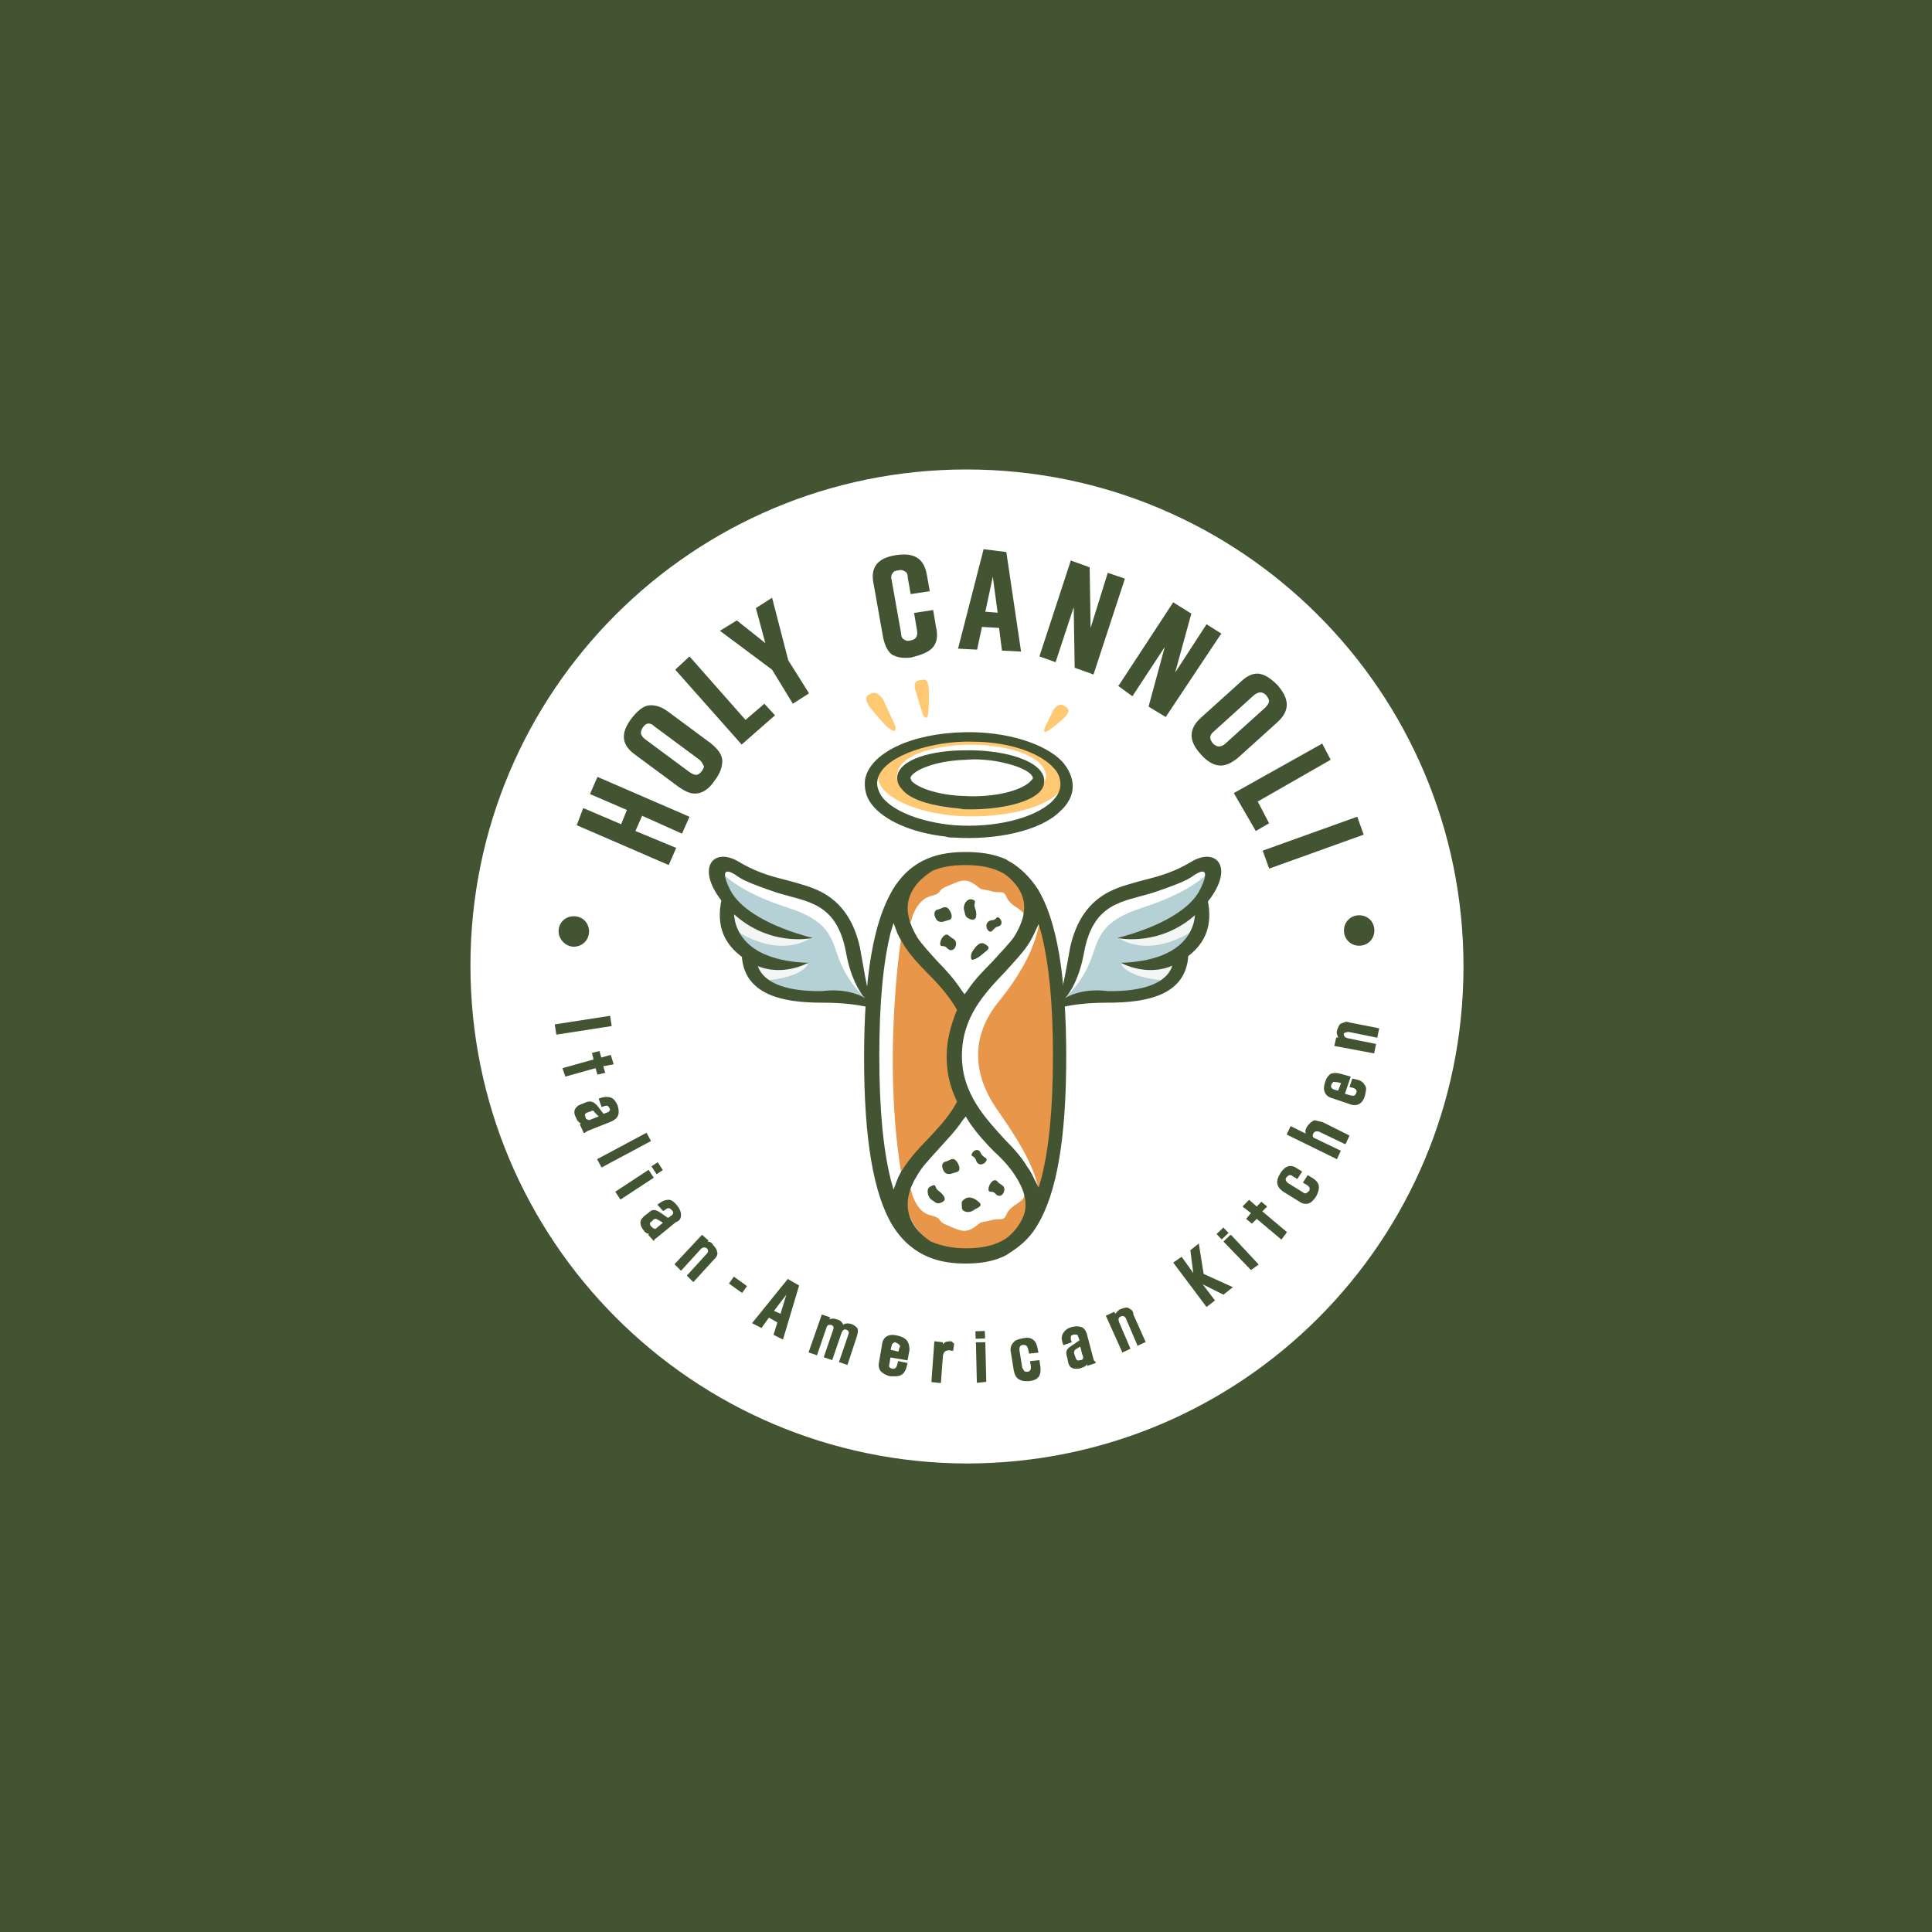 <?xml version="1.0" encoding="utf-8"?>
<!-- Generator: Adobe Illustrator 24.2.1, SVG Export Plug-In . SVG Version: 6.00 Build 0)  -->
<svg version="1.1" id="Layer_1" xmlns="http://www.w3.org/2000/svg" xmlns:xlink="http://www.w3.org/1999/xlink" x="0px" y="0px"
	 viewBox="0 0 800 800" style="enable-background:new 0 0 800 800;" xml:space="preserve">
<style type="text/css">
	.st0{fill-rule:evenodd;clip-rule:evenodd;fill:#435432;}
	.st1{fill:#FFFFFF;}
	.st2{fill:#435432;}
	.st3{fill:#FFC974;}
	.st4{fill:#E7964A;}
	.st5{fill:#B5D1D5;}
	.st6{fill:#F4F5F5;}
</style>
<rect x="-0.4" y="-0.5" class="st0" width="801.5" height="801.5"/>
<g>
	<g>
		<path class="st1" d="M194.8,399.8c0-113.5,91.9-205.4,205.4-205.4S606,286.3,606,400.2S514.1,606,400.2,606
			C286.7,605.6,194.8,513.7,194.8,399.8"/>
		<polygon class="st2" points="280,351.1 263.1,344.1 265.9,337.8 282.4,345.2 285.5,338.2 247.4,321.7 244.3,328.8 259.6,335.4 
			257.2,341.3 241.5,334.6 238.8,341.7 276.9,358.2 		"/>
		<path class="st2" d="M294.5,307.9l-18.1-13.4c-2.7-2-5.5-2.7-7.9-2.4c-2.4,0.4-4.7,2.4-7.1,5.5c-4.7,6.3-3.9,11,1.6,14.9
			l18.1,13.4c2.4,1.6,4.3,2.7,6.7,2.7c3.1,0,5.9-2,8.2-5.5c2.4-3.1,3.1-5.9,3.1-8.2C298.9,312.3,297.3,310.3,294.5,307.9
			 M290.6,319.3c-1.6,2-2.7,2-5.1,0.4l-18.1-13.4c-1.2-0.8-1.6-1.6-2-2.4c0-0.8,0-1.6,0.8-2.7c0.8-1.2,1.6-1.6,2.4-1.6
			c0.8,0,1.6,0.4,2.4,1.2l18.1,13.4c1.2,0.8,1.6,1.6,2,2.4C291.8,317.4,291.4,318.1,290.6,319.3"/>
		<polygon class="st2" points="320.9,296.2 316.5,291.4 308.7,298.1 285.5,271.8 279.6,277.3 307.1,308.3 		"/>
		<polygon class="st2" points="328.3,291.4 335,287.1 326.4,273.4 319.7,247.5 313,251.8 316.9,266.3 305.1,256.9 298.1,261.2 
			319.7,277.3 		"/>
		<path class="st2" d="M386.4,267.9c1.6-2,2-4.7,1.2-8.2l-1.2-7.1l-7.9,1.2l1.2,7.1c0.4,2.7-0.4,3.9-2.7,4.3c-1.2,0.4-2,0-2.7-0.4
			s-1.2-1.2-1.2-2.7l-3.9-22c-0.4-1.2,0-2.4,0.4-2.7c0.4-0.8,1.2-1.2,2.4-1.2c1.2-0.4,2,0,2.7,0.4c0.8,0.4,1.2,1.2,1.2,2.7l1.2,6.7
			l7.9-1.2l-1.2-6.7c-1.2-7.1-5.5-9.4-13-8.2s-10.6,5.1-9,12.2l3.9,22c0.8,3.5,2,5.9,3.9,7.1c1.6,0.8,3.1,1.2,5.1,1.2
			c1.2,0,2.4,0,3.5-0.4C382.1,271,384.9,269.8,386.4,267.9"/>
		<path class="st2" d="M416.7,228.6L416.7,228.6l-9.4-1.2l-10.6,41.2l7.9,0.4l2-9.4l7.1,0.4l1.2,9.4l7.9,0.4L416.7,228.6z
			 M413.1,253.7l-5.1-0.4l3.1-14.5L413.1,253.7z"/>
		<polygon class="st2" points="445,276.5 452.8,279.3 465.8,239.6 458.7,237.2 451.6,260 451.2,234.9 443.4,232.1 430.4,271.8 
			437.1,274.2 444.6,251.4 		"/>
		<polygon class="st2" points="505.8,262.4 499.6,258.5 486.6,278.5 493.3,254.1 485.8,249.4 463.4,283.6 463,284 468.9,288.3 
			482.3,267.9 475.6,292.6 482.7,296.9 505.4,262.8 		"/>
		<path class="st2" d="M497.2,312.3c2.7,3.1,5.5,4.7,8.2,4.7c2.4,0,4.7-1.2,7.1-3.1l16.5-14.9c5.1-4.7,5.1-9.4,0-15.3
			c-2.7-2.7-5.1-4.3-7.5-4.7c-2.4-0.4-5.1,0.8-7.5,3.1l-16.5,14.9C492.1,301.7,492.1,306.8,497.2,312.3 M502.7,302.8l16.5-14.9
			c2-1.6,3.5-1.6,5.1,0c1.6,2,1.6,3.1-0.4,5.1l-16.5,14.9c-0.8,0.8-2,1.2-2.7,1.2s-1.6-0.4-2.4-1.2
			C500.7,306,500.7,304.4,502.7,302.8"/>
		<polygon class="st2" points="520,344.1 525.5,340.9 520.8,331.9 551,314.6 547.5,307.9 510.9,328.4 		"/>
		
			<rect x="523.1" y="344.8" transform="matrix(0.941 -0.338 0.338 0.941 -85.919 204.591)" class="st2" width="41.6" height="7.9"/>
		
			<rect x="229.8" y="422.6" transform="matrix(0.988 -0.153 0.153 0.988 -61.99 41.803)" class="st2" width="23.2" height="4.3"/>
		<polygon class="st2" points="247.4,445 250.6,444.2 249.8,441.5 254.1,440.7 252.9,436.8 249,437.9 248.2,435.2 245.1,436 
			245.8,438.7 232.9,442.3 234.1,445.8 246.6,442.3 		"/>
		<path class="st2" d="M255.7,457.6c-0.8-1.6-1.6-2.7-2.7-3.1c-1.2-0.4-2.4-0.4-3.9,0l-1.2,0.4l1.2,3.5l1.2-0.4c1.2-0.4,1.6,0,2,0.8
			c0.4,0.4,0.4,0.8,0,1.2c0,0.4-0.4,0.4-1.2,0.8l-1.2,0.4l-2.7-3.5c-1.6-1.6-2.7-2-4.7-1.2l-2,0.8c-1.2,0.4-2,1.2-2.4,2
			s-0.4,2,0.4,3.5c0.4,1.2,1.2,2,2,2.4l-0.4,0.4l1.6,3.5h0.4c0.4-0.4,0.8-0.4,1.2-0.8l9.8-3.9C256.1,463.1,256.8,461.1,255.7,457.6
			 M243.1,460.7l1.2-0.4c0.4,0,0.8-0.4,0.8-0.4c0.4,0,0.8,0,1.2,0.8l1.6,1.6l-3.1,1.2c-0.8,0.4-1.2,0.4-1.6,0
			c-0.4,0-0.8-0.4-0.8-1.2C241.9,461.5,242.3,461.1,243.1,460.7"/>
		
			<rect x="246.7" y="474.1" transform="matrix(0.882 -0.472 0.472 0.882 -194.111 178.279)" class="st2" width="23.2" height="3.9"/>
		
			<rect x="270.5" y="482" transform="matrix(0.835 -0.55 0.55 0.835 -221.23 229.256)" class="st2" width="3.1" height="3.9"/>
		
			<rect x="254.6" y="488.3" transform="matrix(0.836 -0.549 0.549 0.836 -226.15 225.019)" class="st2" width="16.5" height="3.9"/>
		<path class="st2" d="M282,503.1c0-1.2-0.4-2.4-1.6-3.9s-2.4-2.4-3.5-2.4c-1.2,0-2.4,0.4-3.5,1.2l-1.2,0.8l2.4,2.7l1.2-0.8
			c0.4-0.4,0.8-0.4,1.2-0.4s0.8,0.4,1.2,0.8c0.8,0.8,0.8,1.6-0.4,2.4l-1.2,0.8l-3.5-2.4c-2-1.2-3.1-1.2-4.7,0.4l-1.6,1.2
			c-0.8,0.8-1.6,1.6-1.6,2.7c0,1.2,0.4,2,1.2,3.1c0.8,1.2,1.6,1.6,2.4,1.6l-0.4,0.4l2.4,2.7v-0.4c0.4-0.4,0.4-0.8,0.8-0.8l8.2-6.7
			C281.6,505.5,282,504.3,282,503.1 M272.5,505.1l2,1.2l-2.4,2c-0.4,0.4-0.8,0.8-1.2,0.4c-0.4,0-0.8-0.4-1.2-0.8
			c-0.8-0.8-0.8-1.6,0-2l0.8-0.8c0.4-0.4,0.8-0.4,1.2-0.4C271.8,504.7,272.2,505.1,272.5,505.1"/>
		<path class="st2" d="M293,514.1l0.4-0.4l-2.7-2.4l-11.4,12.2l2.7,2.7l8.2-9c0.8-0.8,1.6-0.8,2.4-0.4c0.8,0.8,0.8,1.6,0,2.4l-8.2,9
			l2.7,2.7l8.2-9c0.8-0.8,1.2-1.2,1.6-2c0-0.4,0.4-0.8,0-1.6c0-0.8-0.8-2-1.6-2.7C294.9,514.5,293.8,514.1,293,514.1"/>
		
			<rect x="303.7" y="528.9" transform="matrix(0.584 -0.812 0.812 0.584 -304.99 469.198)" class="st2" width="3.5" height="6.7"/>
		<path class="st2" d="M311.4,547.9l3.9,2l3.1-4.3l3.5,2l-1.6,5.1l3.9,2l6.7-22.4l-4.7-2.7L311.4,547.9z M320.5,542.8l5.1-6.7
			l-2.4,7.9L320.5,542.8z"/>
		<path class="st2" d="M352.7,548.3c-1.2-0.4-2.4-0.4-3.1,0c0,0-0.4,0-0.4,0.4c-0.4-1.2-1.2-2-2.7-2.4c-1.2-0.4-2-0.4-3.1,0l0.4-0.8
			l-3.5-1.2l-5.5,15.7l3.5,1.2l3.9-11.4c0-0.4,0.4-0.8,0.8-1.2c0.4,0,0.8,0,1.2,0c0.8,0.4,1.2,0.8,0.8,2l-3.9,11.4l3.5,1.2l3.9-11.4
			c0.4-0.8,0.8-1.6,2-1.2c0.8,0.4,1.2,0.8,0.8,2l-3.9,11.4l3.5,1.2l3.9-11.8c0.4-1.6,0.4-1.6,0.4-2.4c0-0.4,0-1.2-0.4-1.2
			C354.6,549.5,353.8,548.7,352.7,548.3"/>
		<path class="st2" d="M371.5,553c-3.5-0.8-5.9,0.4-6.3,3.9l-1.2,7.1c-0.4,1.6,0,3.1,0.8,3.9s2,1.6,3.9,2c0.8,0,1.2,0,2,0
			c2.7,0,3.9-1.2,4.7-3.9l0.4-1.6l-3.9-0.8l-0.4,1.6c-0.4,1.2-0.8,1.6-2,1.6c-1.2-0.4-1.6-0.8-1.2-2l0.4-2.7l7.1,1.2l0.8-4.3
			C376.6,555.4,375.1,553.8,371.5,553 M368.8,558.9l0.4-1.6c0-0.4,0.4-1.2,0.8-1.2c0.4-0.4,0.8-0.4,1.2,0c0.4,0,0.8,0.4,1.2,0.8
			c0.4,0.4,0.4,0.8,0,1.2l-0.4,1.6L368.8,558.9z"/>
		<path class="st2" d="M393.5,555.4c-1.6,0-2.4,0.4-3.1,1.2v-0.8l-3.5-0.4l-1.2,16.5v0.4l3.9,0.4l0.8-10.6c0-1.2,0.4-2,0.8-2.4
			c0.4-0.4,1.6-0.8,2.7-0.4h0.8l0.4-3.1h-0.4C394.3,555.4,393.9,555.4,393.5,555.4"/>
		<polygon class="st2" points="408,555.8 404.1,555.8 404.5,572.6 408.4,572.2 408,556.1 		"/>
		
			<rect x="404.1" y="551.4" transform="matrix(0.999 -3.525186e-02 3.525186e-02 0.999 -19.242 14.659)" class="st2" width="3.9" height="3.1"/>
		<path class="st2" d="M430.4,563.2l-3.9,0.4l0.4,2.4c0,1.2-0.4,2-1.6,2c-0.4,0-1.2,0-1.2-0.4c-0.4-0.4-0.4-0.8-0.8-1.2l-1.2-7.5
			c0-1.2,0.4-2,1.6-2s1.6,0.4,2,1.6l0.4,2l3.9-0.4l-0.4-2c-0.4-1.6-0.8-2.7-2-3.5s-2.4-0.8-4.3-0.4c-2,0.4-3.1,0.8-3.9,2
			c-0.8,0.8-1.2,2.4-0.8,3.9l1.2,7.5c0.4,1.6,0.8,2.7,2,3.5c0.8,0.4,1.6,0.8,2.7,0.8c0.4,0,1.2,0,1.6,0c3.9-0.4,5.1-2.4,4.7-5.9
			L430.4,563.2z"/>
		<path class="st2" d="M452.8,562.8l-2.7-10.2c-0.4-1.6-1.2-2.7-2.4-3.1c-1.2-0.4-2.4-0.4-3.9,0c-1.6,0.4-2.7,1.2-3.5,2.4
			c-0.8,1.2-0.8,2.4-0.4,3.9l0.4,1.2l3.5-1.2l-0.4-1.2c0-0.4,0-0.8,0-1.2s0.4-0.4,1.2-0.8c0.4,0,0.8,0,1.2,0c0.4,0,0.4,0.4,0.8,1.2
			l0.4,1.2l-3.5,2.4c-2,1.2-2.4,2.4-1.6,4.7l0.4,2c0.4,2,1.6,2.7,3.5,2.7c0.4,0,1.2,0,2-0.4c1.2-0.4,2-0.8,2.4-1.6v0.8l3.5-1.2V564
			C453.2,563.6,452.8,563.2,452.8,562.8 M447.3,563.2c-1.2,0.4-1.6,0-2-1.2l-0.4-1.2c-0.4-0.8,0-1.6,0.4-2l2-1.2l0.8,3.1
			C448.9,562.4,448.5,563.2,447.3,563.2"/>
		<path class="st2" d="M468.5,542.4c-0.4-0.4-0.8-0.4-1.2-0.8c-0.8-0.4-2,0-3.1,0.4c-1.2,0.4-1.6,1.2-2.4,2l-0.4-0.8l-3.5,1.6
			l6.7,14.9v0.4l3.5-1.6l-4.7-11c-0.4-1.2-0.4-2,0.8-2.4c0.8-0.4,1.6,0,2,0.8l4.7,11v0.4l3.5-1.6l-5.1-11.4
			C469.3,543.2,468.9,542.8,468.5,542.4"/>
		<polygon class="st2" points="496.4,514.9 492.9,517.7 494.1,527.1 489.3,520.4 485.8,522.8 499.6,541.2 503.1,538.5 498,531.8 
			506.6,536.1 510.5,533 498.4,527.5 		"/>
		
			<rect x="504.2" y="509" transform="matrix(0.724 -0.69 0.69 0.724 -212.505 490.363)" class="st2" width="3.9" height="3.1"/>
		<polygon class="st2" points="509.4,511.4 506.6,514.1 518,525.9 518,525.9 521.2,523.6 509.8,511.4 		"/>
		<polygon class="st2" points="524.7,499.6 522.3,497.6 520.4,499.6 517.2,496.8 514.5,499.6 518,502.3 516,504.7 518.4,506.7 
			520.4,504.7 530.6,513.3 532.9,510.2 522.7,501.6 		"/>
		<path class="st2" d="M543.5,487.8l-2-1.2l-2,3.1l2,1.2c0.4,0.4,0.8,0.8,0.8,1.2c0,0.4,0,0.8-0.4,1.2c-0.8,0.8-1.6,1.2-2.4,0.4
			l-6.3-3.9c-0.8-0.8-1.2-1.6-0.4-2.4c0.4-0.4,0.8-0.8,1.2-0.8s0.8,0,1.2,0.4l2,1.2l2-3.1l-2-1.2c-2.7-2-5.1-1.2-7.1,2
			s-1.6,5.5,1.2,7.5l6.3,3.9c1.2,0.8,2,1.2,3.1,1.2c1.6,0,2.7-0.8,4.3-3.1C546.7,492.1,546.7,489.8,543.5,487.8"/>
		<path class="st2" d="M544.7,463.9c-0.4,0-0.8,0-1.2,0.4c-0.8,0.4-1.6,1.2-2.4,2.4c-0.4,0.8-0.8,1.6-0.4,2.7l-6.3-3.1l-1.6,3.5
			l20.8,10.2l1.6-3.5l-10.6-5.1c-1.2-0.4-1.2-1.2-0.8-2s1.2-1.2,2.4-0.8l10.6,5.1h0.4l1.6-3.5l-11-5.5
			C545.9,464.2,545.5,464.2,544.7,463.9"/>
		<path class="st2" d="M561.6,447l-1.6-0.4l-1.2,3.5l1.6,0.4c1.2,0.4,1.6,1.2,1.2,2c0,0.4-0.4,0.8-0.8,1.2c-0.4,0-0.8,0-1.2,0
			l-2.7-0.8l2.4-7.1l-4.3-1.2c-1.6-0.4-2.7-0.4-3.9,0c-1.2,0.8-2,2-2.4,3.5c-1.2,3.5,0,5.9,3.1,6.7l7.1,2.4c0.8,0.4,1.6,0.4,2,0.4
			c2,0,3.5-1.2,4.3-3.9c0.4-2,0.8-3.1,0-4.3C564.4,448.1,563.6,447.4,561.6,447 M553.7,448.1l1.6,0.4l-1.2,3.1l-1.6-0.4
			c-1.2-0.4-1.6-1.2-1.2-2c0-0.4,0.4-0.8,0.8-1.2h0.4C553,448.1,553.4,448.1,553.7,448.1"/>
		<path class="st2" d="M558.5,427.3l11.8,2.4l0.8-3.9l-12.2-2.4c-1.2-0.4-1.6-0.4-2.4,0c-0.4,0-0.8,0.4-1.2,0.4
			c-0.8,0.4-1.2,1.6-1.6,2.7c-0.4,1.2,0,2,0.4,3.1h-0.8l-0.8,3.5l16.5,3.1l0.8-3.9l-11.8-2.4c-1.2-0.4-1.6-0.8-1.6-2
			C556.9,427.7,557.3,427.3,558.5,427.3"/>
		<path class="st2" d="M556.5,385.3c0,3.5,2.7,6.3,6.3,6.3c3.5,0,6.3-2.7,6.3-6.3s-2.7-6.3-6.3-6.3
			C559.2,379,556.5,381.8,556.5,385.3"/>
		<path class="st2" d="M237.6,392c3.5,0,6.3-2.7,6.3-6.3s-2.7-6.3-6.3-6.3s-6.3,2.7-6.3,6.3C231.3,388.8,234.1,392,237.6,392"/>
	</g>
	<g>
		<g>
			<path class="st3" d="M439.5,323.3c0-2-0.8-4.3-2.7-6.3c-4.7-4.7-14.9-8.6-26.3-9.8c-3.5-0.4-7.1-0.4-10.6-0.4
				c-16.1,0-34.6,5.5-36.1,14.1c-0.4,2,0.4,3.9,1.6,5.5c4.7,5.9,16.5,10.2,30.2,11.4c16.5,1.2,33-2,40.8-7.9
				C440.6,326.8,439.5,325.6,439.5,323.3 M430.8,327.2c-4.7,5.1-17.3,8.2-31.8,7.5c-2.4,0-4.3-0.4-6.3-0.4
				c-9.4-1.2-16.5-4.3-19.6-8.2c-1.6-2-2-3.9-1.6-5.5c0.8-7.9,14.9-11.8,28.3-12.2c15.7-0.4,32.6,3.9,33.4,13
				C432.8,322.9,432.4,325.2,430.8,327.2"/>
			<path class="st2" d="M391.5,346.4c-14.1-1.6-25.5-6.7-30.6-13.4c-2.4-3.1-3.1-6.7-2.7-10.2c2-11,19.2-19.2,41.2-19.6
				c17.3-0.4,33.4,4.7,40.5,12.2c2.7,3.1,4.3,6.7,4.3,10.2c0,3.9-2,7.5-5.5,10.6c-8.2,7.9-26.3,11.8-44,10.6
				C393.5,346.8,392.7,346.8,391.5,346.4 M410,307.5c-3.5-0.4-7.1-0.4-10.6-0.4c-16.1,0.4-34.6,6.7-36.1,16.1
				c-0.4,2,0.4,4.3,1.6,6.3c4.3,6.3,16.5,11,30.2,12.2c16.5,1.2,33-2.7,40.5-9.8c2.4-2.4,3.5-4.7,3.5-7.1s-0.8-4.7-2.7-6.7
				C431.6,312.7,421.8,308.7,410,307.5"/>
			<path class="st2" d="M392.7,334.3c-9.4-1.2-16.5-3.9-19.2-7.5c-2-2-2-3.9-2-5.1c0.8-7.5,14.9-11,27.9-11
				c15.3-0.4,32.2,3.9,33,12.2c0,1.2,0,3.1-2,5.1c-4.7,4.7-17.3,7.5-31.4,7.1C396.7,334.6,394.7,334.6,392.7,334.3 M411.2,315
				c-3.1-0.4-7.1-0.8-11-0.4c-14.5,0.4-22.8,5.1-23.2,7.5c0,0.4,0.4,0.8,0.4,1.2c2,2.4,9.8,5.9,21.6,6.3c14.1,0.8,24.7-2.7,27.9-6.3
				c0.4-0.4,0.8-0.8,0.8-1.2C427.3,319.7,421.4,316.6,411.2,315"/>
			<path class="st3" d="M432.8,300.9l3.5-7.1c0,0,2-3.1,4.3-1.6c2,1.2,2.7,2,0.4,4.7c-2.4,2.4-5.1,4.3-5.1,4.3
				S430.8,305.6,432.8,300.9"/>
			<path class="st3" d="M382.1,295.8l-3.1-10.2c0,0-1.2-3.5,1.6-3.9c2.4-0.4,3.5-0.8,3.9,2.7c0.4,3.1,0,9,0,9
				S384.5,300.1,382.1,295.8"/>
			<path class="st3" d="M370.7,300.5l-5.1-11c0,0-2.4-3.5-4.7-2.4s-3.1,1.6-1.2,5.1c2,2.7,6.7,7.9,6.7,7.9S371.9,305.6,370.7,300.5"
				/>
		</g>
		<g>
			<path class="st4" d="M384.9,371.2c6.3-1.6,2.4-2.4,7.5-4.3c4.7-2,7.1-3.5,11-0.8c3.9,2.7,1.2,1.6,6.3,2.7
				c4.7,1.6,5.5-0.8,7.1,2.7c1.6,3.5,5.1,4.3,6.7,6.3c0.4,0.4,0.8,1.6,0.8,2.4l3.1-1.6c0,0-1.2-22.4-26.3-22.4
				c-24.7,0-26.3,21.2-26.3,21.2v3.9l2.4,0.4C377.8,378.6,380.2,372.7,384.9,371.2z"/>
			<path class="st4" d="M384.9,503.1c6.3,1.6,2.4,2.4,7.5,4.3c4.7,2,7.1,3.5,11,0.8c3.9-2.7,1.2-1.6,6.3-2.7
				c4.7-1.6,5.5,0.8,7.1-2.7c1.6-3.5,5.1-4.3,6.7-6.3c0.4-0.4,0.8-1.6,0.8-2.4l3.1,1.6c0,0-1.2,22.4-26.3,22.4
				c-24.7,0-26.3-21.2-26.3-21.2v-3.9l2.4-0.4C377.8,495.7,380.2,501.9,384.9,503.1z"/>
			<path class="st4" d="M373.5,386.1c0,0-8.6,51.4,0,101.7l26.3-28.7l-4.3-20l2.4-25.1L373.5,386.1z"/>
			<path class="st4" d="M430.4,380.2c0,0,0.4,13.4-16.9,34.6c-16.9,20.8-3.9,39.7-0.8,44.4c4.7,6.7,16.9,24,17.3,34.6l2.7-2
				C433.2,492.1,452.4,419.9,430.4,380.2z"/>
			<path class="st2" d="M415.9,492.5c0,2-2,3.9-3.9,1.6c-1.2-1.2-2.7,0-2.7-1.6c0-2,2-4.7,3.5-3.5
				C413.9,490.6,415.9,490.6,415.9,492.5z"/>
			<path class="st2" d="M395.9,390.8c0,2-2,3.9-3.9,1.6c-1.2-1.2-2.7,0-2.7-1.6c0-2,2-4.7,3.5-3.5
				C394.3,388.8,395.9,388.8,395.9,390.8z"/>
			<path class="st2" d="M408.4,480.7c-0.8,1.6-3.5,2.4-4.3-0.4c-0.8-2-2.4-1.2-1.6-2.7c0.8-1.6,2.7-2,3.5-0.4
				C406.9,479.6,409.2,479.2,408.4,480.7z"/>
			<path class="st2" d="M409.2,385.3c-1.2-1.2-1.2-3.9,1.6-4.3c2,0,1.6-2,3.1-0.8c1.2,1.2,1.2,3.1-0.8,3.5
				C411.2,384.1,410.8,386.9,409.2,385.3z"/>
			<path class="st2" d="M395.5,480.3c1.2,0.8,3.1,4.7,0.4,5.1c-1.6,0.4-2.7,1.2-4.3,0.4c-1.2-0.8-2.4-3.9-0.4-4.7
				C393.1,480.7,394.3,479.2,395.5,480.3z"/>
			<path class="st2" d="M392.3,375.9c1.2,0.8,3.1,4.7,0.4,5.1c-1.6,0.4-2.7,1.2-4.3,0.4c-1.2-0.8-2.4-3.9-0.4-4.7
				C390,376.3,390.8,375.1,392.3,375.9z"/>
			<path class="st2" d="M388.4,492.9c1.6,1.2,4.7,3.9,1.2,5.1c-2,0.8-2.4-0.4-3.9-1.2c-1.6-1.2-2.4-4.7-0.4-5.5
				C388,489.8,386.8,491.7,388.4,492.9z"/>
			<path class="st2" d="M403.7,375.9c0.8,2,1.2,5.9-2,4.7c-2-0.8-2-1.6-2.4-3.5c-0.8-2,0.8-5.1,3.1-4.7
				C404.9,373.1,402.9,373.9,403.7,375.9z"/>
			<path class="st2" d="M399.4,496.5c1.6-1.2,3.9-0.8,6.3,1.6c1.2,1.6-1.2,2-2.7,3.1c-1.6,1.2-4.7,0.8-4.7-1.2
				S397.8,497.6,399.4,496.5z"/>
			<path class="st2" d="M404.1,392c1.2-1.2,2.4-2.4,4.7-0.4c1.6,1.2-0.8,2.4-2,3.5s-4.7,3.5-4.7,1.6
				C401.8,394.7,402.9,393.6,404.1,392z"/>
			<path class="st2" d="M399.8,523.2c-9.4,0-21.6-2-30.2-15.7c-7.9-13-11.8-35.7-11.8-69.5s3.9-56.2,11.8-69.5
				c8.2-13.7,20.4-15.7,30.2-15.7c4.7,0,11,0.4,16.9,3.1l1.2,0.8l0,0c0.4,0,0.4,0.4,0.8,0.4c4.3,2.7,7.9,6.3,11,11
				c7.9,13,11.8,35.7,11.8,69.5s-3.9,56.2-11.8,69.5c-2.7,4.7-6.3,8.2-10.6,11c-0.4,0.4-0.8,0.4-1.2,0.8l0,0l-1.2,0.8
				C410.8,522.8,404.5,523.2,399.8,523.2z M398.6,463.9c-3.1,4.7-7.1,8.6-10.6,12.6c-3.1,3.5-6.3,6.7-8.2,10.2
				c-3.5,5.5-4.7,11-3.5,15.7c1.6,6.7,7.5,10.6,9.4,11.8l0,0c3.9,1.6,8.6,2.7,14.1,2.7c7.1,0,12.2-1.2,16.5-3.9l0,0
				c2.4-1.6,6.3-5.5,7.9-10.6c1.2-4.7,0-9.8-3.9-15.7c-2-3.1-5.1-6.7-8.6-9.8c-3.5-3.5-7.5-7.9-10.6-12.6l-1.2-2L398.6,463.9z
				 M368.8,386.1c-3.1,12.6-4.7,29.1-4.7,51.1s1.6,38.5,4.7,51.1l1.2,4.3l1.6-4.3c0.8-2,2-3.9,3.1-5.5c2.4-3.5,5.5-7.1,9-10.6
				c4.3-4.7,9-9.4,12.2-15.3l0.4-0.8l-0.4-0.8c-2.7-5.9-3.9-11.4-3.9-17.7v-0.4c0-6.3,1.6-12.2,3.9-18.1l0.4-0.8l-0.4-0.8
				c-3.5-5.9-7.9-10.6-12.2-14.9c-3.5-3.5-6.7-7.1-9-10.6c-1.2-2-2.4-3.9-3.1-5.5l-1.6-4.3L368.8,386.1z M428.1,386.9
				c-0.8,1.6-1.6,3.1-2.7,4.7c-2.4,3.5-5.9,7.1-9,10.6c-8.6,9-18.1,18.9-18.1,35c0,15.7,9.8,25.9,18.1,35c3.5,3.5,6.7,7.1,9,11
				c1.2,1.6,2,3.1,2.7,4.7l2,3.9l1.2-4.3c3.1-12.2,4.7-28.7,4.7-50.3s-1.6-37.7-4.7-50.3l-1.2-4.3L428.1,386.9z M399.8,358.2
				c-5.5,0-10.2,0.8-13.7,2.4l0,0c-1.2,0.8-7.9,4.7-9.8,11.8c-1.2,4.7,0,9.8,3.5,15.7c2,3.1,5.1,6.3,8.2,9.8
				c3.5,3.5,7.1,7.5,10.2,12.2l1.2,1.6l1.2-1.6c3.1-4.7,7.1-8.6,10.6-12.2c3.1-3.5,6.3-6.7,8.6-9.8c3.5-5.5,5.1-11,3.9-15.7
				c-1.2-5.1-5.5-9-7.9-10.6l0,0C411.6,359.4,406.5,358.2,399.8,358.2z"/>
		</g>
		<g>
			<path class="st5" d="M499.9,361.7c0,0-6.3,7.5-26.7,14.1c-17.3,5.5-18.1,12.2-21.2,20.8c-3.9,10.6-10.6,16.1-10.6,16.1l12.2,1.2
				l19.2-2l11.8-2.7l7.1-14.9l3.9-6.7l2.7-16.1L499.9,361.7z"/>
			<path class="st6" d="M483.1,406.1c0,0-16.1-0.8-18.9-7.1l23.2-0.4L483.1,406.1z"/>
			<path class="st6" d="M495.2,384.5c0,0-16.9,13-32.2,3.9c0,0,30.2-6.7,34.6-11.8L495.2,384.5z"/>
			<g>
				<path class="st2" d="M435.5,417.9c0,0,9.8-3.5,13.4-23.6c3.9-20.8,16.1-20.8,28.7-24.7c12.6-4.3,14.5-5.5,17.3-7.5
					c3.9-2.4,5.9-1.6,2,6.3c-3.9,7.9-16.1,15.3-34.2,20c0,0,18.9,4.3,34.6-11.8c15.3-16.1,7.1-26.7-4.3-19.6
					c-8.6,5.1-15.3,6.3-21.2,7.9c-7.5,2.4-23.6,4.3-28.7,27.5C439.5,412.8,439.5,412,435.5,417.9z"/>
				<path class="st2" d="M494.8,376.7c0,0,2.7,20.8-30.6,22c0,0,11.8,6.7,23.6,0c11.8-6.7,14.5-15.7,12.2-26.3L494.8,376.7z"/>
				<path class="st2" d="M485.8,395.9c0,0,3.1,14.9-27.1,14.5c0,0-15.7-2.7-23.2,7.9c0,0,7.1-3.1,22.8-3.1s36.9-2.4,33.4-25.9
					L485.8,395.9z"/>
			</g>
		</g>
		<g>
			<path class="st5" d="M299.3,361.7c0,0,6.3,7.5,26.7,14.1c17.3,5.5,18.1,12.2,21.2,20.8c3.9,10.6,10.6,16.1,10.6,16.1l-12.2,1.2
				l-19.2-2l-11.8-2.7l-7.1-14.9l-3.9-6.7l-2.7-16.5L299.3,361.7z"/>
			<path class="st6" d="M315.7,406.1c0,0,16.1-0.8,18.9-7.1l-23.2-0.4L315.7,406.1z"/>
			<path class="st6" d="M303.6,384.5c0,0,16.9,13,32.2,3.9c0,0-30.2-6.7-34.6-11.8L303.6,384.5z"/>
			<g>
				<path class="st2" d="M363.7,417.9c0,0-9.8-3.5-13.4-23.6c-3.9-20.8-16.1-20.8-28.7-24.7c-12.6-4.3-14.5-5.5-17.3-7.5
					c-3.9-2.4-5.9-1.6-2,6.3c3.9,7.9,16.1,15.3,34.2,20c0,0-18.9,4.3-34.6-11.8c-15.3-16.1-7.1-26.7,4.3-19.6
					c8.6,5.1,15.3,6.3,21.2,7.9c7.5,2.4,23.6,4.3,28.7,27.5C359.7,412.8,359.3,412,363.7,417.9z"/>
				<path class="st2" d="M304,376.7c0,0-2.7,20.8,30.6,22c0,0-11.8,6.7-23.6,0s-14.5-15.7-12.2-26.3L304,376.7z"/>
				<path class="st2" d="M313.4,395.9c0,0-3.1,14.9,27.1,14.5c0,0,15.7-2.7,23.2,7.9c0,0-7.1-3.1-22.8-3.1
					c-15.7,0-36.9-2.4-33.4-25.9L313.4,395.9z"/>
			</g>
		</g>
	</g>
</g>
</svg>
